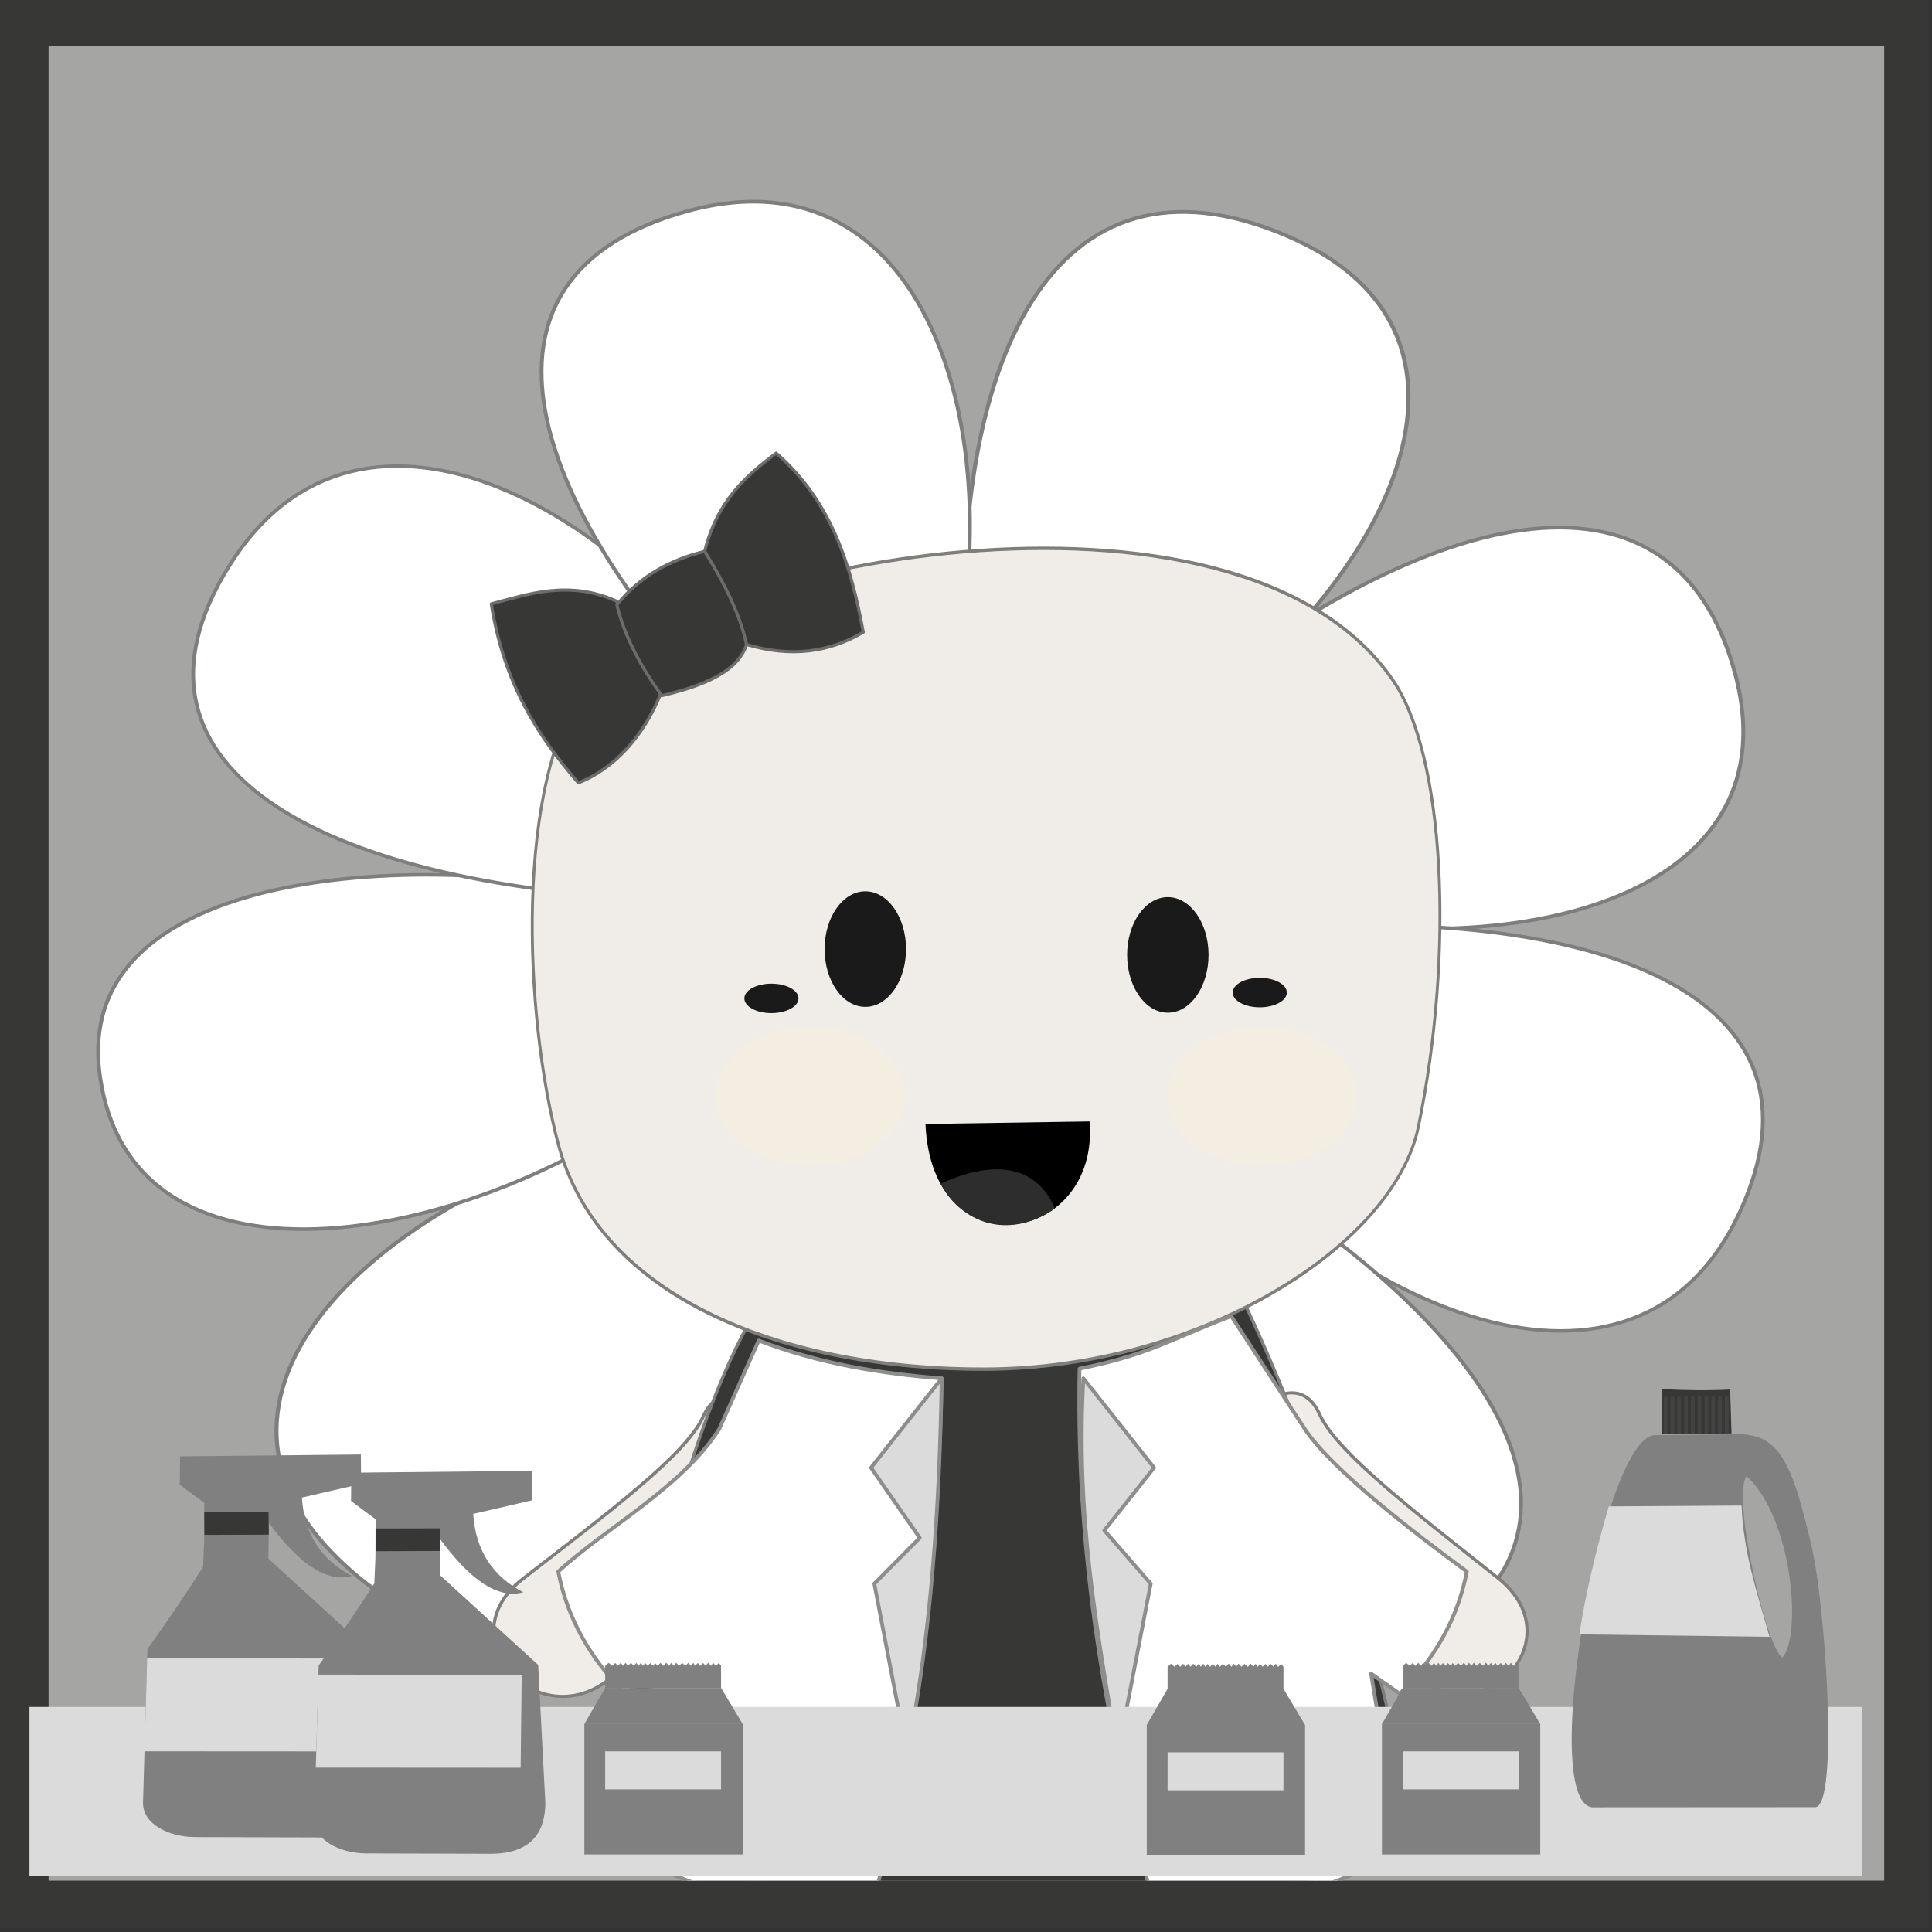 <?xml version="1.0" encoding="UTF-8" standalone="no"?>
<!DOCTYPE svg PUBLIC "-//W3C//DTD SVG 1.1//EN" "http://www.w3.org/Graphics/SVG/1.1/DTD/svg11.dtd">
<svg width="100%" height="100%" viewBox="0 0 309 309" version="1.1" xmlns="http://www.w3.org/2000/svg" xmlns:xlink="http://www.w3.org/1999/xlink" xml:space="preserve" xmlns:serif="http://www.serif.com/" style="fill-rule:evenodd;clip-rule:evenodd;stroke-linecap:round;stroke-linejoin:round;stroke-miterlimit:1.5;">
    <rect x="0" y="0" width="309" height="309" fill="#333333" stroke="none"/>
    <g transform="matrix(1,0,0,1,-6152.39,-1435.9)">
        <g transform="matrix(1.277,0,0,1,-526.735,375.33)">
            <g transform="matrix(0.783,0,0,1,2967.35,-593.698)">
                <g transform="matrix(1.544,0,0,1.544,-340.791,-270.897)">
                    <g>
                        <g transform="matrix(0.423,0,0,0.462,1205.32,1127.21)">
                            <rect x="2096.89" y="258.409" width="473.052" height="432.928" style="fill:rgb(55,55,54);"/>
                        </g>
                        <g transform="matrix(0.402,0,0,0.439,1254.65,1138.18)">
                            <rect x="2096.89" y="258.409" width="473.052" height="432.928" style="fill:rgb(165,165,163);"/>
                            <clipPath id="_clip1">
                                <rect x="2096.89" y="258.409" width="473.052" height="432.928"/>
                            </clipPath>
                            <g clip-path="url(#_clip1)">
                                <g transform="matrix(1.929,0,0,1.766,879.182,-2492.15)">
                                    <g transform="matrix(0.982,0,0,0.91,-86.332,1213.24)">
                                        <g transform="matrix(0.76,0.643,-0.65,0.766,534.577,-421.334)">
                                            <path d="M826,472L852,464C862.064,427.139 851.345,385.021 817.11,394.431C783.225,403.745 793.858,438.071 826,472Z" style="fill:white;stroke:rgb(126,126,125);stroke-width:0.55px;"/>
                                        </g>
                                        <g transform="matrix(-0.026,1,-1,-0.026,1375.88,-336.338)">
                                            <path d="M826,472L852,464C862.064,427.139 851.345,385.021 817.11,394.431C783.225,403.745 793.858,438.071 826,472Z" style="fill:white;stroke:rgb(126,126,125);stroke-width:0.53px;"/>
                                        </g>
                                        <g transform="matrix(-0.627,0.779,-0.779,-0.627,1780.34,160.505)">
                                            <path d="M826,472L852,464C862.064,427.139 851.345,385.021 817.11,394.431C783.225,403.745 793.858,438.071 826,472Z" style="fill:white;stroke:rgb(126,126,125);stroke-width:0.51px;"/>
                                        </g>
                                        <g transform="matrix(-0.971,0.238,-0.238,-0.971,1803,802.822)">
                                            <path d="M826,472L852,464C862.064,427.139 851.345,385.021 817.11,394.431C783.225,403.745 793.858,438.071 826,472Z" style="fill:white;stroke:rgb(126,126,125);stroke-width:0.52px;"/>
                                        </g>
                                        <g transform="matrix(-0.486,-0.874,0.874,-0.486,822.997,1506.8)">
                                            <path d="M826,472L852,464C862.064,427.139 851.345,385.021 817.11,394.431C783.225,403.745 793.858,438.071 826,472Z" style="fill:white;stroke:rgb(126,126,125);stroke-width:0.55px;"/>
                                        </g>
                                        <g transform="matrix(0.144,-0.99,0.99,0.144,229.56,1281.48)">
                                            <path d="M826,472L852,464C857.192,448.406 851.345,385.021 817.11,394.431C783.225,403.745 800.221,449.345 826,472Z" style="fill:white;stroke:rgb(126,126,125);stroke-width:0.52px;"/>
                                        </g>
                                        <g transform="matrix(0.715,-0.7,0.7,0.715,-104.921,744.477)">
                                            <path d="M826,472L852,464C862.064,427.139 851.345,385.021 817.11,394.431C783.225,403.745 793.858,438.071 826,472Z" style="fill:white;stroke:rgb(126,126,125);stroke-width:0.51px;"/>
                                        </g>
                                        <g transform="matrix(0.968,-0.006,0.005,1,24.943,12.985)">
                                            <path d="M826,472L852.853,466.484C862.917,429.623 851.345,385.021 817.11,394.431C783.225,403.745 793.858,438.071 826,472Z" style="fill:white;stroke:rgb(126,126,125);stroke-width:0.54px;"/>
                                        </g>
                                    </g>
                                    <g transform="matrix(1,0,0,1,-89.669,1169.64)">
                                        <path d="M815,633L841,636C841.891,642.733 841.493,648.694 840,654C839.17,656.951 832.013,657.947 829,655C822.576,648.716 817.832,641.428 815,633Z" style="fill:rgb(240,237,232);stroke:rgb(126,126,125);stroke-width:0.42px;"/>
                                    </g>
                                    <g transform="matrix(-1,0,0,1,1614.33,1169.64)">
                                        <path d="M815,633L841,636C841.891,642.733 841.493,648.694 840,654C839.17,656.951 832.013,657.947 829,655C822.576,648.716 817.832,641.428 815,633Z" style="fill:rgb(240,237,232);stroke:rgb(126,126,125);stroke-width:0.42px;"/>
                                    </g>
                                    <g transform="matrix(0.462,-0.741,0.826,0.515,-151.172,2057.28)">
                                        <path d="M799,577C813.873,581.908 828.334,587.062 834.745,586.243C844.573,584.988 841.144,600.204 830,601C816.828,601.941 803.88,598.796 792,594C780.151,589.217 785.519,572.551 799,577Z" style="fill:rgb(240,237,232);stroke:rgb(126,126,125);stroke-width:0.45px;"/>
                                    </g>
                                    <g transform="matrix(-0.462,-0.741,-0.795,0.496,1652.78,2068.11)">
                                        <path d="M799,577C813.873,581.908 828.334,587.062 834.745,586.243C844.573,584.988 841.144,600.204 830,601C816.828,601.941 803.88,598.796 792,594C780.151,589.217 785.519,572.551 799,577Z" style="fill:rgb(240,237,232);stroke:rgb(126,126,125);stroke-width:0.46px;"/>
                                    </g>
                                    <g transform="matrix(0.988,0,0,0.982,-82.073,1183.41)">
                                        <path d="M816.604,554.905C807.497,571.592 800.732,602.717 798,625C808.708,635.846 873.248,643.625 906,625C904.028,602.124 891.739,568.862 883.388,551.343C858.012,551.609 847.09,550.665 816.604,554.905Z" style="fill:rgb(55,55,54);stroke:rgb(126,126,125);stroke-width:0.42px;"/>
                                    </g>
                                    <g transform="matrix(0.661,0.121,-0.14,0.762,155.319,1129.37)">
                                        <path d="M939.981,524.238C929.179,543.251 939.582,582.67 950.837,603.401C964.6,628.75 1004.07,634.563 1042.44,628.357C1084.66,621.529 1117.87,594.638 1118.42,573.869C1119.24,543.226 1110.29,509.981 1097.33,498.764C1058.35,465.033 952.844,501.597 939.981,524.238Z" style="fill:rgb(240,237,232);stroke:rgb(126,126,125);stroke-width:0.58px;"/>
                                    </g>
                                    <g transform="matrix(1,0,0,1,-87.725,1183.25)">
                                        <g transform="matrix(1.138,0,0,1.196,-554.897,-94.172)">
                                            <ellipse cx="1215.29" cy="492.568" rx="4.78" ry="6.455" style="fill:rgb(26,26,26);"/>
                                        </g>
                                        <g transform="matrix(1.138,0,0,1.196,-514.482,-93.395)">
                                            <ellipse cx="1215.29" cy="492.568" rx="4.78" ry="6.455" style="fill:rgb(26,26,26);"/>
                                        </g>
                                        <g transform="matrix(1.273,0,0,1.903,-716.458,-462.744)">
                                            <ellipse cx="1207.55" cy="513.576" rx="9.969" ry="4.861" style="fill:rgb(254,237,209);fill-opacity:0.25;"/>
                                        </g>
                                        <g transform="matrix(1.273,0,0,1.903,-656.108,-462.744)">
                                            <ellipse cx="1207.55" cy="513.576" rx="9.969" ry="4.861" style="fill:rgb(254,237,209);fill-opacity:0.25;"/>
                                        </g>
                                        <g transform="matrix(1.099,0,0,2.103,-506.065,-545.95)">
                                            <ellipse cx="1202.57" cy="498.086" rx="3.289" ry="0.936" style="fill:rgb(26,26,26);"/>
                                        </g>
                                        <g transform="matrix(1.099,0,0,2.103,-440.826,-546.727)">
                                            <ellipse cx="1202.57" cy="498.086" rx="3.289" ry="0.936" style="fill:rgb(26,26,26);"/>
                                        </g>
                                        <g transform="matrix(1,0,0,1,-131.993,-917.201)">
                                            <path d="M968.134,1435.51L990.058,1435.17C991.396,1451.56 968.988,1455.35 968.134,1435.51Z"/>
                                        </g>
                                    </g>
                                    <g transform="matrix(0.855,0.131,-0.131,0.855,-80.117,1134.22)">
                                        <g transform="matrix(0.988,-0.157,0.157,0.988,114.725,119.92)">
                                            <path d="M825.787,435.959C827.782,428.096 832.261,424.333 836.908,420.847C845.502,428.438 848.39,438.406 850.199,448.57C845.04,451.589 839.137,452.492 832.168,450.367L825.787,435.959Z" style="fill:rgb(55,55,54);stroke:rgb(108,108,108);stroke-width:0.48px;"/>
                                        </g>
                                        <g transform="matrix(-0.496,0.868,0.868,0.496,1017.51,-501.171)">
                                            <path d="M824.548,435.735C826.544,427.871 832.261,424.333 836.908,420.847C845.248,429.915 848.395,439.007 850.199,448.57C845.04,451.589 838.184,452.017 831.216,449.891L824.548,435.735Z" style="fill:rgb(55,55,54);stroke:rgb(108,108,108);stroke-width:0.48px;"/>
                                        </g>
                                        <g transform="matrix(0.988,-0.157,0.157,0.988,114.725,119.92)">
                                            <path d="M812.181,444.133C815.828,439.691 820.486,437.204 825.787,435.959C829.148,441.417 831.295,446.159 832.168,450.367C830.998,453.983 826.91,456.4 819.037,458.199C815.841,453.73 813.338,449.057 812.181,444.133Z" style="fill:rgb(55,55,54);stroke:rgb(108,108,108);stroke-width:0.48px;"/>
                                        </g>
                                    </g>
                                    <g transform="matrix(1.448,0,0,1.448,-2425.32,-247.547)">
                                        <g transform="matrix(0.648,0,0,0.648,225.973,179.784)">
                                            <path d="M3009.95,1830.66L3004.32,1843.27C2999.01,1851.58 2987.98,1857.46 2981.41,1863.55C2982.68,1870.22 2985.99,1875.96 2990.95,1880.96L2995.04,1878.08L2990.95,1902.91C2997.22,1907.68 3008.96,1911.1 3025.36,1913.37C3032.15,1891.15 3035.49,1865.13 3036,1836.04C3027.31,1835.37 3018.63,1833.96 3009.95,1830.66Z" style="fill:white;stroke:rgb(141,141,140);stroke-width:0.53px;"/>
                                        </g>
                                        <g transform="matrix(0.648,0,0,0.648,225.973,179.784)">
                                            <path d="M3036,1836.04L3025.94,1848.76L3032.88,1858.75L3026.41,1865.28L3031.08,1889.61C3034.53,1872.41 3035.7,1854.38 3036,1836.04Z" style="fill:rgb(219,219,219);stroke:rgb(141,141,140);stroke-width:0.53px;"/>
                                        </g>
                                    </g>
                                    <g transform="matrix(-1.448,0,0,1.448,3945.41,-247.547)">
                                        <g transform="matrix(0.648,0,0,0.648,225.973,179.784)">
                                            <path d="M3014.95,1827.18L3004.59,1843.07C3000.83,1848.91 2988.77,1858.13 2981.41,1863.55C2982.68,1870.22 2985.99,1875.96 2990.95,1880.96L2995.04,1878.08L2990.95,1902.91C2997.22,1907.68 3008.96,1911.1 3025.36,1913.37C3031.82,1889.29 3037.15,1864.32 3036.55,1834.66C3026.61,1832.67 3023.63,1830.48 3014.95,1827.18Z" style="fill:white;stroke:rgb(141,141,140);stroke-width:0.53px;"/>
                                        </g>
                                        <g transform="matrix(0.648,0,0,0.648,225.973,179.784)">
                                            <path d="M3036,1836.04L3025.94,1848.76L3033.02,1857.69L3026.41,1865.28L3031.11,1889.61C3034.15,1871.6 3037.09,1855.6 3036,1836.04Z" style="fill:rgb(219,219,219);stroke:rgb(141,141,140);stroke-width:0.53px;"/>
                                        </g>
                                    </g>
                                    <g transform="matrix(1,0,0,1,-219.67,266.065)">
                                        <path d="M970.124,1443.47C972.325,1447.81 978.273,1451.56 985.385,1446.79C983.124,1441.47 977.94,1439.9 970.124,1443.47Z" style="fill:rgb(45,45,45);"/>
                                    </g>
                                </g>
                            </g>
                        </g>
                        <g transform="matrix(0.661,0,0,2.089,181.931,-2572.97)">
                            <rect x="2895.14" y="1913.19" width="287.257" height="8.392" style="fill:rgb(219,219,219);"/>
                        </g>
                    </g>
                </g>
                <g transform="matrix(0.234,0,0,0.234,2030.96,1705.55)">
                    <path d="M4807.86,730.325L4807.4,761.076L4855.3,760.591L4854.36,730.57C4840.35,731.335 4824.71,731.177 4807.86,730.325Z" style="fill:rgb(55,55,54);"/>
                    <g transform="matrix(1,0,0,1,-1.451,0)">
                        <rect x="4810.38" y="735.44" width="2.539" height="25.636" style="fill:rgb(67,67,66);"/>
                    </g>
                    <g transform="matrix(1,0,0,1,3.199,0)">
                        <rect x="4810.38" y="735.44" width="2.539" height="25.636" style="fill:rgb(67,67,66);"/>
                    </g>
                    <g transform="matrix(1,0,0,1,7.85,0)">
                        <rect x="4810.38" y="735.44" width="2.539" height="25.636" style="fill:rgb(67,67,66);"/>
                    </g>
                    <g transform="matrix(1,0,0,1,12.5,0)">
                        <rect x="4810.38" y="735.44" width="2.539" height="25.636" style="fill:rgb(67,67,66);"/>
                    </g>
                    <g transform="matrix(1,0,0,1,17.151,0)">
                        <rect x="4810.38" y="735.44" width="2.539" height="25.636" style="fill:rgb(67,67,66);"/>
                    </g>
                    <g transform="matrix(1,0,0,1,21.802,0)">
                        <rect x="4810.38" y="735.44" width="2.539" height="25.636" style="fill:rgb(67,67,66);"/>
                    </g>
                    <g transform="matrix(1,0,0,1,26.452,0)">
                        <rect x="4810.38" y="735.44" width="2.539" height="25.636" style="fill:rgb(67,67,66);"/>
                    </g>
                    <g transform="matrix(1,0,0,1,31.103,0)">
                        <rect x="4810.38" y="735.44" width="2.539" height="25.636" style="fill:rgb(67,67,66);"/>
                    </g>
                    <g transform="matrix(1,0,0,1,35.754,0)">
                        <rect x="4810.38" y="735.44" width="2.539" height="25.636" style="fill:rgb(67,67,66);"/>
                    </g>
                    <g transform="matrix(1,0,0,1,40.404,0)">
                        <rect x="4810.38" y="735.44" width="2.539" height="25.636" style="fill:rgb(67,67,66);"/>
                    </g>
                    <g transform="matrix(2.254,0,0,2.254,-2603.65,-3308.51)">
                        <path d="M3285.9,1805.79C3269.66,1806.64 3249.89,1920.81 3267.86,1918.65L3334.62,1918.61C3341.76,1918.29 3337.68,1857.76 3333.6,1840.02C3327.45,1813.34 3323.54,1804.87 3309.7,1805.55L3285.9,1805.79ZM3313.78,1818.23C3320.84,1824.74 3325.03,1836.89 3326.71,1848.22C3328.39,1859.54 3327.57,1870.04 3324.6,1873.26C3319.73,1870.36 3309.22,1824.26 3313.78,1818.23Z" style="fill:rgb(128,128,128);"/>
                    </g>
                    <path d="M4771.42,810.443L4862.18,809.879C4863.26,841.256 4873.05,870.552 4881.32,899.583L4751.28,897.942C4755.22,871.914 4761.98,842.7 4771.42,810.443Z" style="fill:rgb(219,219,219);"/>
                </g>
                <g transform="matrix(0.204,0,0,0.204,2182.41,1753.44)">
                    <path d="M3629.3,722.486L3628.42,742.458C3615.15,763.114 3598.11,788.509 3584.83,806.688L3581.37,927.55C3581.34,943.825 3601.4,954.131 3622.35,954.163L3715.49,954.419C3755.88,955.83 3762.22,933.049 3762.53,914.845L3756.9,806.359L3679.69,735.801L3680.13,707.909C3703.12,739.077 3725,755.151 3745.26,749.408C3721.98,737.33 3707.85,717.484 3705.96,687.964L3752.4,677.252L3752.2,654.202L3610.43,655.676L3610.17,677.838L3629.42,692.183L3629.3,722.486Z" style="fill:rgb(128,128,128);"/>
                    <path d="M3584.62,813.962L3743.99,814.152L3743.16,886.998L3582.53,886.906L3584.62,813.962Z" style="fill:rgb(219,219,219);"/>
                    <path d="M3629.39,699.404L3679.79,699.294L3679.99,717.031L3629.52,717.206L3629.39,699.404Z" style="fill:rgb(55,55,54);"/>
                </g>
                <g transform="matrix(0.204,0,0,0.204,2209.81,1756.05)">
                    <path d="M3629.3,722.486L3628.42,742.458C3615.15,763.114 3598.11,788.509 3584.83,806.688L3581.37,927.55C3581.34,943.825 3601.4,954.131 3622.35,954.163L3715.49,954.419C3755.88,955.83 3762.22,933.049 3762.53,914.845L3756.9,806.359L3679.69,735.801L3680.13,707.909C3703.12,739.077 3725,755.151 3745.26,749.408C3721.98,737.33 3707.85,717.484 3705.96,687.964L3752.4,677.252L3752.2,654.202L3610.43,655.676L3610.17,677.838L3629.42,692.183L3629.3,722.486Z" style="fill:rgb(128,128,128);"/>
                    <path d="M3584.62,813.962L3743.99,814.152L3743.16,886.998L3582.53,886.906L3584.62,813.962Z" style="fill:rgb(219,219,219);"/>
                    <path d="M3629.39,699.404L3679.79,699.294L3679.99,717.031L3629.52,717.206L3629.39,699.404Z" style="fill:rgb(55,55,54);"/>
                </g>
                <g transform="matrix(0.15,0,0,0.111,2490.79,1786.66)">
                    <g transform="matrix(1,0,0,1.052,0,-77.334)">
                        <rect x="3285.44" y="1300.74" width="168.796" height="178.935" style="fill:rgb(128,128,128);"/>
                    </g>
                    <rect x="3307.63" y="1330.77" width="123.581" height="54.758" style="fill:rgb(219,219,219);"/>
                    <path d="M3431.21,1239.31L3307.63,1239.31L3285.44,1291.39L3454.24,1291.39L3431.21,1239.31Z" style="fill:rgb(128,128,128);"/>
                    <path d="M3431.21,1207.55L3428.86,1203.38L3425.54,1207.63L3422.93,1203.09L3420.53,1207.55L3417.37,1203.16L3414.64,1207.48L3412.12,1203.41L3408.83,1207.55L3406.4,1203.26L3403.67,1207.55L3401.56,1203.26L3399.01,1207.55L3396.22,1202.98L3393.25,1207.55L3389.67,1203.35L3386.45,1207.55L3383.37,1203.07L3380.84,1207.55L3378.26,1203.02L3375.7,1207.55L3372.72,1202.99L3369.84,1207.55L3366.53,1203.28L3363.51,1207.55L3360.82,1203.42L3358.79,1207.55L3355.66,1203.55L3352.95,1207.55L3350.39,1203.46L3347.8,1207.55L3345.64,1203.16L3343.1,1207.55L3340.91,1203.24L3338.18,1207.55L3335.02,1203.09L3332.05,1207.55L3329.34,1203.22L3326.73,1207.55L3324.21,1203.19L3321.13,1207.55L3318.3,1203.4L3314.98,1207.55L3311.27,1203.24L3307.63,1207.55L3307.63,1239.31L3431.21,1239.31L3431.21,1207.55Z" style="fill:rgb(128,128,128);"/>
                </g>
                <g transform="matrix(0.15,0,0,0.111,2618.37,1786.66)">
                    <g transform="matrix(1,0,0,1.052,0,-77.334)">
                        <rect x="3285.44" y="1300.74" width="168.796" height="178.935" style="fill:rgb(128,128,128);"/>
                    </g>
                    <rect x="3307.63" y="1330.77" width="123.581" height="54.758" style="fill:rgb(219,219,219);"/>
                    <path d="M3431.21,1239.31L3307.63,1239.31L3285.44,1291.39L3454.24,1291.39L3431.21,1239.31Z" style="fill:rgb(128,128,128);"/>
                    <path d="M3431.21,1207.55L3428.86,1203.38L3425.54,1207.63L3422.93,1203.09L3420.53,1207.55L3417.37,1203.16L3414.64,1207.48L3412.12,1203.41L3408.83,1207.55L3406.4,1203.26L3403.67,1207.55L3401.56,1203.26L3399.01,1207.55L3396.22,1202.98L3393.25,1207.55L3389.67,1203.35L3386.45,1207.55L3383.37,1203.07L3380.84,1207.55L3378.26,1203.02L3375.7,1207.55L3372.72,1202.99L3369.84,1207.55L3366.53,1203.28L3363.51,1207.55L3360.82,1203.42L3358.79,1207.55L3355.66,1203.55L3352.95,1207.55L3350.39,1203.46L3347.8,1207.55L3345.64,1203.16L3343.1,1207.55L3340.91,1203.24L3338.18,1207.55L3335.02,1203.09L3332.05,1207.55L3329.34,1203.22L3326.73,1207.55L3324.21,1203.19L3321.13,1207.55L3318.3,1203.4L3314.98,1207.55L3311.27,1203.24L3307.63,1207.55L3307.63,1239.31L3431.21,1239.31L3431.21,1207.55Z" style="fill:rgb(128,128,128);"/>
                </g>
                <g transform="matrix(0.15,0,0,0.111,2580.75,1786.81)">
                    <g transform="matrix(1,0,0,1.052,0,-77.334)">
                        <rect x="3285.44" y="1300.74" width="168.796" height="178.935" style="fill:rgb(128,128,128);"/>
                    </g>
                    <rect x="3307.63" y="1330.77" width="123.581" height="54.758" style="fill:rgb(219,219,219);"/>
                    <path d="M3431.21,1239.31L3307.63,1239.31L3285.44,1291.39L3454.24,1291.39L3431.21,1239.31Z" style="fill:rgb(128,128,128);"/>
                    <path d="M3431.21,1207.55L3428.86,1203.38L3425.54,1207.63L3422.93,1203.09L3420.53,1207.55L3417.37,1203.16L3414.64,1207.48L3412.12,1203.41L3408.83,1207.55L3406.4,1203.26L3403.67,1207.55L3401.56,1203.26L3399.01,1207.55L3396.22,1202.98L3393.25,1207.55L3389.67,1203.35L3386.45,1207.55L3383.37,1203.07L3380.84,1207.55L3378.26,1203.02L3375.7,1207.55L3372.72,1202.99L3369.84,1207.55L3366.53,1203.28L3363.51,1207.55L3360.82,1203.42L3358.79,1207.55L3355.66,1203.55L3352.95,1207.55L3350.39,1203.46L3347.8,1207.55L3345.64,1203.16L3343.1,1207.55L3340.91,1203.24L3338.18,1207.55L3335.02,1203.09L3332.05,1207.55L3329.34,1203.22L3326.73,1207.55L3324.21,1203.19L3321.13,1207.55L3318.3,1203.4L3314.98,1207.55L3311.27,1203.24L3307.63,1207.55L3307.63,1239.31L3431.21,1239.31L3431.21,1207.55Z" style="fill:rgb(128,128,128);"/>
                </g>
            </g>
        </g>
    </g>
</svg>
